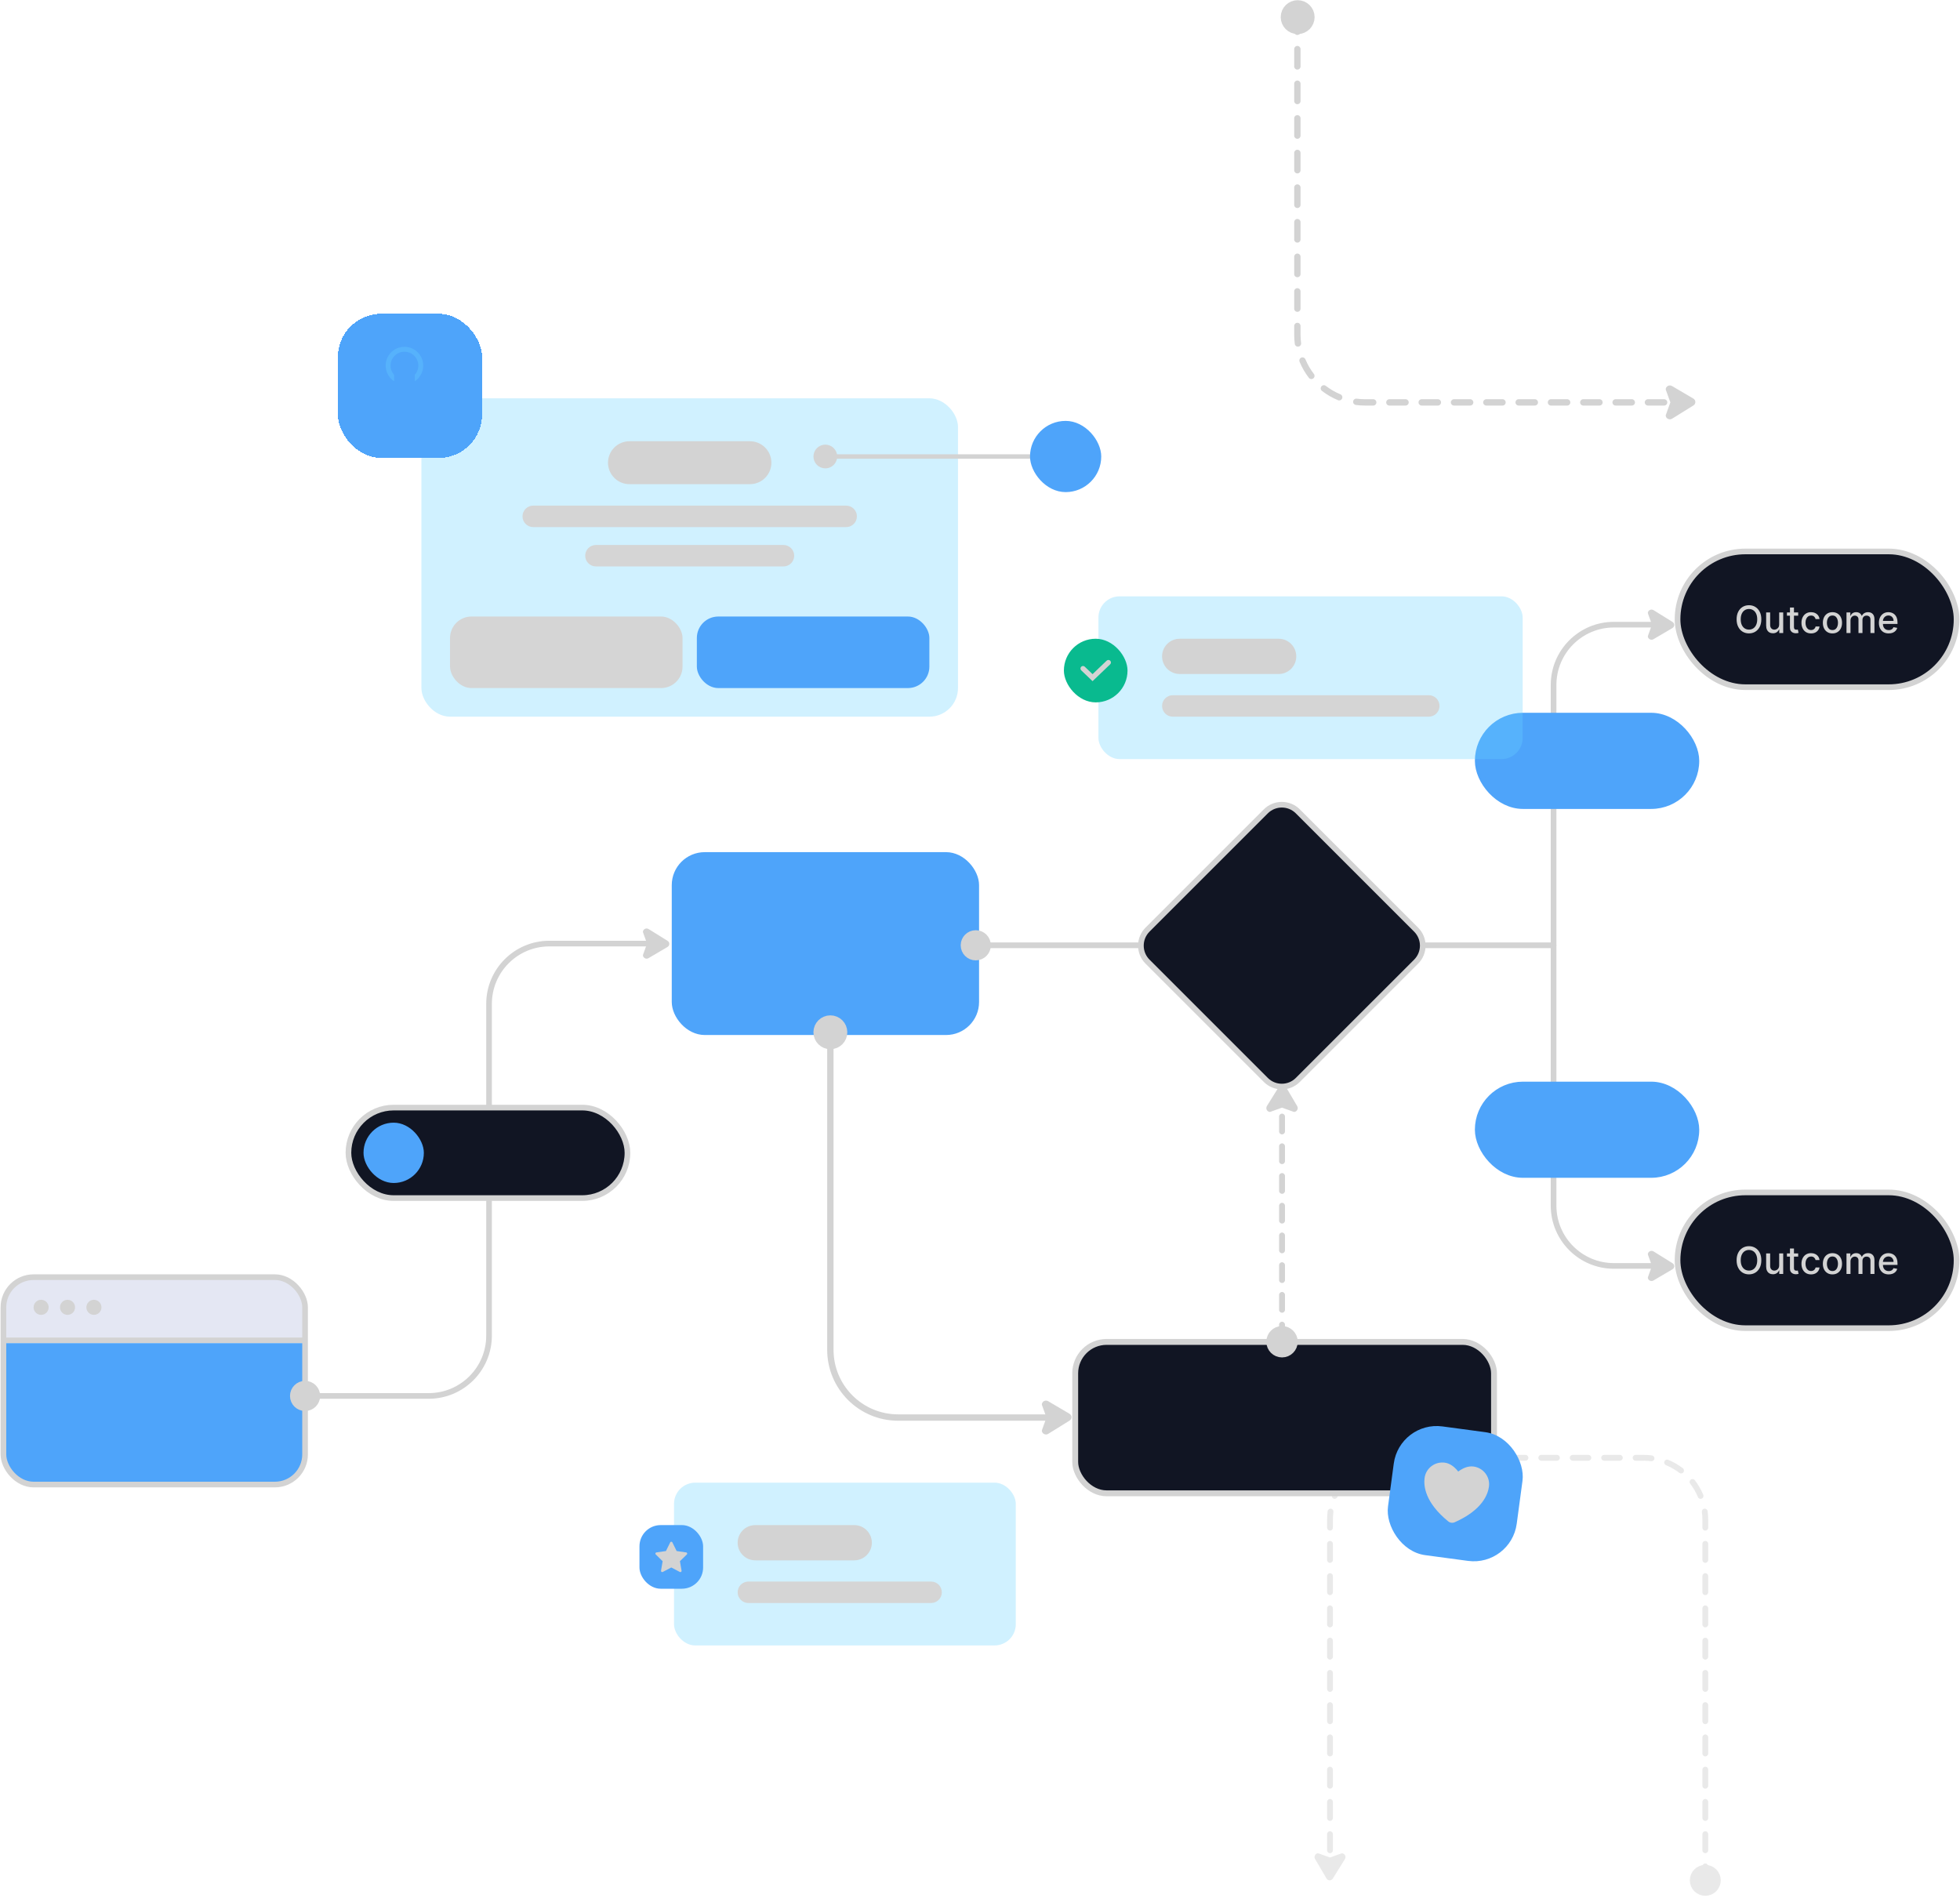 <svg width="572" height="554" viewBox="0 0 572 554" fill="none" xmlns="http://www.w3.org/2000/svg">
<g opacity="0.5">
<path fill-rule="evenodd" clip-rule="evenodd" d="M497.667 547.9C497.199 547.9 496.821 547.522 496.821 547.054L496.821 544.701C496.821 544.234 497.199 543.855 497.667 543.855C498.134 543.855 498.513 544.234 498.513 544.701L498.513 547.054C498.513 547.522 498.134 547.9 497.667 547.9ZM388.143 547.9C387.676 547.9 387.297 547.522 387.297 547.054L387.297 544.701C387.297 544.234 387.676 543.855 388.143 543.855C388.61 543.855 388.989 544.234 388.989 544.701L388.989 547.054C388.989 547.522 388.61 547.9 388.143 547.9ZM388.143 540.84C387.676 540.84 387.297 540.461 387.297 539.994L387.297 535.287C387.297 534.819 387.676 534.441 388.143 534.441C388.61 534.441 388.989 534.819 388.989 535.287L388.989 539.994C388.989 540.461 388.61 540.84 388.143 540.84ZM497.667 540.84C497.199 540.84 496.821 540.461 496.821 539.994L496.821 535.287C496.821 534.819 497.199 534.441 497.667 534.441C498.134 534.441 498.513 534.819 498.513 535.287L498.513 539.994C498.513 540.461 498.134 540.84 497.667 540.84ZM388.143 531.426C387.676 531.426 387.297 531.047 387.297 530.58L387.297 525.872C387.297 525.405 387.676 525.026 388.143 525.026C388.61 525.026 388.989 525.405 388.989 525.872L388.989 530.58C388.989 531.047 388.61 531.426 388.143 531.426ZM497.667 531.426C497.199 531.426 496.821 531.047 496.821 530.58L496.821 525.872C496.821 525.405 497.199 525.026 497.667 525.026C498.134 525.026 498.513 525.405 498.513 525.872L498.513 530.58C498.513 531.047 498.134 531.426 497.667 531.426ZM388.143 522.011C387.676 522.011 387.297 521.633 387.297 521.165L387.297 516.458C387.297 515.991 387.676 515.612 388.143 515.612C388.61 515.612 388.989 515.991 388.989 516.458L388.989 521.165C388.989 521.633 388.61 522.011 388.143 522.011ZM497.667 522.011C497.199 522.011 496.821 521.633 496.821 521.165L496.821 516.458C496.821 515.991 497.199 515.612 497.667 515.612C498.134 515.612 498.513 515.991 498.513 516.458L498.513 521.165C498.513 521.633 498.134 522.011 497.667 522.011ZM388.143 512.597C387.676 512.597 387.297 512.218 387.297 511.751L387.297 507.044C387.297 506.577 387.676 506.198 388.143 506.198C388.61 506.198 388.989 506.577 388.989 507.044L388.989 511.751C388.989 512.218 388.61 512.597 388.143 512.597ZM497.667 512.597C497.199 512.597 496.821 512.218 496.821 511.751L496.821 507.044C496.821 506.577 497.199 506.198 497.667 506.198C498.134 506.198 498.513 506.577 498.513 507.044L498.513 511.751C498.513 512.218 498.134 512.597 497.667 512.597ZM388.143 503.183C387.676 503.183 387.297 502.804 387.297 502.337L387.297 497.63C387.297 497.163 387.676 496.784 388.143 496.784C388.61 496.784 388.989 497.163 388.989 497.63L388.989 502.337C388.989 502.804 388.61 503.183 388.143 503.183ZM497.667 503.183C497.199 503.183 496.821 502.804 496.821 502.337L496.821 497.63C496.821 497.163 497.199 496.784 497.667 496.784C498.134 496.784 498.513 497.163 498.513 497.63L498.513 502.337C498.513 502.804 498.134 503.183 497.667 503.183ZM388.143 493.769C387.676 493.769 387.297 493.39 387.297 492.923L387.297 488.216C387.297 487.748 387.676 487.37 388.143 487.37C388.61 487.37 388.989 487.748 388.989 488.216L388.989 492.923C388.989 493.39 388.61 493.769 388.143 493.769ZM497.667 493.769C497.199 493.769 496.821 493.39 496.821 492.923L496.821 488.216C496.821 487.748 497.199 487.37 497.667 487.37C498.134 487.37 498.513 487.748 498.513 488.216L498.513 492.923C498.513 493.39 498.134 493.769 497.667 493.769ZM388.143 484.355C387.676 484.355 387.297 483.976 387.297 483.509L387.297 478.801C387.297 478.334 387.676 477.955 388.143 477.955C388.61 477.955 388.989 478.334 388.989 478.801L388.989 483.509C388.989 483.976 388.61 484.355 388.143 484.355ZM497.667 484.354C497.199 484.354 496.821 483.976 496.821 483.509L496.821 478.801C496.821 478.334 497.199 477.955 497.667 477.955C498.134 477.955 498.513 478.334 498.513 478.801L498.513 483.509C498.513 483.976 498.134 484.354 497.667 484.354ZM388.143 474.94C387.676 474.94 387.297 474.562 387.297 474.094L387.297 469.387C387.297 468.92 387.676 468.541 388.143 468.541C388.61 468.541 388.989 468.92 388.989 469.387L388.989 474.094C388.989 474.562 388.61 474.94 388.143 474.94ZM497.667 474.94C497.199 474.94 496.821 474.562 496.821 474.094L496.821 469.387C496.821 468.92 497.199 468.541 497.667 468.541C498.134 468.541 498.513 468.92 498.513 469.387L498.513 474.094C498.513 474.562 498.134 474.94 497.667 474.94ZM388.143 465.526C387.676 465.526 387.297 465.147 387.297 464.68L387.297 459.973C387.297 459.506 387.676 459.127 388.143 459.127C388.61 459.127 388.989 459.506 388.989 459.973L388.989 464.68C388.989 465.147 388.61 465.526 388.143 465.526ZM497.667 465.526C497.199 465.526 496.821 465.147 496.821 464.68L496.821 459.973C496.821 459.506 497.199 459.127 497.667 459.127C498.134 459.127 498.513 459.506 498.513 459.973L498.513 464.68C498.513 465.147 498.134 465.526 497.667 465.526ZM388.143 456.112C387.676 456.112 387.297 455.733 387.297 455.266L387.297 450.559C387.297 450.092 387.676 449.713 388.143 449.713C388.61 449.713 388.989 450.092 388.989 450.559L388.989 455.266C388.989 455.733 388.61 456.112 388.143 456.112ZM497.667 456.112C497.199 456.112 496.821 455.733 496.821 455.266L496.821 450.559C496.821 450.092 497.199 449.713 497.667 449.713C498.134 449.713 498.513 450.092 498.513 450.559L498.513 455.266C498.513 455.733 498.134 456.112 497.667 456.112ZM388.143 446.698C387.676 446.698 387.297 446.319 387.297 445.852L387.297 443.498C387.297 442.663 387.351 441.839 387.456 441.032C387.517 440.568 387.941 440.242 388.405 440.302C388.868 440.363 389.195 440.787 389.134 441.25C389.038 441.986 388.989 442.736 388.989 443.498L388.989 445.852C388.989 446.319 388.61 446.698 388.143 446.698ZM497.667 446.698C497.199 446.698 496.821 446.319 496.821 445.852L496.821 443.498C496.821 442.736 496.771 441.986 496.675 441.25C496.615 440.787 496.941 440.362 497.405 440.302C497.868 440.242 498.293 440.568 498.353 441.032C498.458 441.839 498.513 442.663 498.513 443.498L498.513 445.852C498.513 446.319 498.134 446.698 497.667 446.698ZM389.188 437.371C388.757 437.192 388.552 436.697 388.731 436.266C389.368 434.729 390.202 433.295 391.201 431.995C391.485 431.625 392.016 431.555 392.387 431.84C392.757 432.125 392.827 432.656 392.542 433.026C391.632 434.21 390.873 435.516 390.294 436.914C390.115 437.345 389.62 437.55 389.188 437.371ZM496.621 437.371C496.19 437.55 495.695 437.345 495.516 436.914C494.936 435.516 494.177 434.21 493.267 433.026C492.983 432.656 493.052 432.125 493.423 431.84C493.793 431.555 494.324 431.625 494.609 431.995C495.608 433.295 496.442 434.729 497.079 436.266C497.258 436.697 497.053 437.192 496.621 437.371ZM394.533 429.695C394.248 429.324 394.317 428.793 394.688 428.508C395.988 427.509 397.421 426.676 398.958 426.038C399.39 425.859 399.885 426.064 400.063 426.496C400.242 426.927 400.038 427.422 399.606 427.601C398.208 428.181 396.903 428.94 395.719 429.85C395.348 430.135 394.817 430.065 394.533 429.695ZM491.277 429.695C490.992 430.065 490.461 430.135 490.091 429.85C488.907 428.94 487.601 428.181 486.203 427.601C485.772 427.422 485.567 426.927 485.746 426.496C485.925 426.064 486.42 425.859 486.851 426.038C488.388 426.676 489.822 427.509 491.122 428.508C491.492 428.793 491.562 429.324 491.277 429.695ZM482.815 425.712C482.755 426.176 482.33 426.502 481.867 426.442C481.131 426.346 480.381 426.296 479.619 426.296L477.324 426.296C476.857 426.296 476.478 425.918 476.478 425.45C476.478 424.983 476.857 424.604 477.324 424.604L479.619 424.604C480.455 424.604 481.278 424.659 482.086 424.764C482.549 424.825 482.875 425.249 482.815 425.712ZM402.994 425.712C402.934 425.249 403.261 424.825 403.724 424.764C404.532 424.659 405.355 424.604 406.19 424.604L408.485 424.604C408.952 424.604 409.331 424.983 409.331 425.45C409.331 425.918 408.952 426.296 408.485 426.296L406.19 426.296C405.428 426.296 404.678 426.346 403.943 426.442C403.479 426.502 403.055 426.176 402.994 425.712ZM473.581 425.45C473.581 425.918 473.202 426.296 472.735 426.296L468.146 426.296C467.679 426.296 467.3 425.918 467.3 425.45C467.3 424.983 467.679 424.604 468.146 424.604L472.735 424.604C473.202 424.604 473.581 424.983 473.581 425.45ZM464.402 425.45C464.402 425.918 464.024 426.296 463.556 426.296L458.967 426.296C458.5 426.296 458.121 425.918 458.121 425.45C458.121 424.983 458.5 424.604 458.967 424.604L463.556 424.604C464.024 424.604 464.402 424.983 464.402 425.45ZM455.224 425.45C455.224 425.918 454.845 426.296 454.378 426.296L449.789 426.296C449.321 426.296 448.943 425.918 448.943 425.45C448.943 424.983 449.321 424.604 449.789 424.604L454.378 424.604C454.845 424.604 455.224 424.983 455.224 425.45ZM446.045 425.45C446.045 425.918 445.667 426.296 445.199 426.296L440.61 426.296C440.143 426.296 439.764 425.918 439.764 425.45C439.764 424.983 440.143 424.604 440.61 424.604L445.199 424.604C445.667 424.604 446.045 424.983 446.045 425.45ZM436.867 425.45C436.867 425.918 436.488 426.296 436.021 426.296L431.432 426.296C430.964 426.296 430.586 425.918 430.586 425.45C430.586 424.983 430.964 424.604 431.432 424.604L436.021 424.604C436.488 424.604 436.867 424.983 436.867 425.45ZM427.688 425.45C427.688 425.918 427.309 426.296 426.842 426.296L422.253 426.296C421.786 426.296 421.407 425.918 421.407 425.45C421.407 424.983 421.786 424.604 422.253 424.604L426.842 424.604C427.309 424.604 427.688 424.983 427.688 425.45ZM418.51 425.45C418.51 425.918 418.131 426.296 417.664 426.296L413.074 426.296C412.607 426.296 412.228 425.918 412.228 425.45C412.228 424.983 412.607 424.604 413.074 424.604L417.664 424.604C418.131 424.604 418.51 424.983 418.51 425.45Z" fill="#D3D3D3"/>
<path d="M388.956 548.257L392.484 542.581C392.906 541.901 392.505 541.024 391.775 540.889C391.647 540.865 391.516 540.894 391.394 540.938L388.144 542.11L384.894 540.938C384.771 540.894 384.641 540.865 384.512 540.889C383.793 541.023 383.39 541.878 383.79 542.558L387.132 548.234C387.545 548.935 388.526 548.947 388.956 548.257Z" fill="#D3D3D3"/>
<path d="M497.667 551.587C496.109 551.587 494.847 550.324 494.847 548.767C494.847 547.209 496.109 545.947 497.667 545.947C499.224 545.947 500.487 547.209 500.487 548.767C500.487 550.324 499.224 551.587 497.667 551.587Z" fill="#D3D3D3" stroke="#D3D3D3" stroke-width="3.384"/>
</g>
<g opacity="0.5">
<path fill-rule="evenodd" clip-rule="evenodd" d="M61.348 36.694C61.815 36.694 62.194 37.073 62.194 37.54V39.894C62.194 40.361 61.815 40.74 61.348 40.74C60.88 40.74 60.502 40.361 60.502 39.894V37.54C60.502 37.073 60.88 36.694 61.348 36.694ZM248.488 36.694C248.955 36.694 249.334 37.073 249.334 37.54V39.894C249.334 40.361 248.955 40.74 248.488 40.74C248.021 40.74 247.642 40.361 247.642 39.894V37.54C247.642 37.073 248.021 36.694 248.488 36.694ZM248.488 43.755C248.955 43.755 249.334 44.134 249.334 44.601V49.308C249.334 49.775 248.955 50.154 248.488 50.154C248.021 50.154 247.642 49.775 247.642 49.308V44.601C247.642 44.134 248.021 43.755 248.488 43.755ZM61.348 43.755C61.815 43.755 62.194 44.134 62.194 44.601V49.308C62.194 49.775 61.815 50.154 61.348 50.154C60.88 50.154 60.502 49.775 60.502 49.308V44.601C60.502 44.134 60.88 43.755 61.348 43.755ZM248.488 53.169C248.955 53.169 249.334 53.548 249.334 54.015V58.722C249.334 59.19 248.955 59.568 248.488 59.568C248.021 59.568 247.642 59.19 247.642 58.722V54.015C247.642 53.548 248.021 53.169 248.488 53.169ZM61.348 53.169C61.815 53.169 62.194 53.548 62.194 54.015V58.722C62.194 59.19 61.815 59.568 61.348 59.568C60.88 59.568 60.502 59.19 60.502 58.722V54.015C60.502 53.548 60.88 53.169 61.348 53.169ZM248.488 62.583C248.955 62.583 249.334 62.962 249.334 63.429V68.136C249.334 68.604 248.955 68.983 248.488 68.983C248.021 68.983 247.642 68.604 247.642 68.136V63.429C247.642 62.962 248.021 62.583 248.488 62.583ZM61.348 62.583C61.815 62.583 62.194 62.962 62.194 63.429V68.136C62.194 68.604 61.815 68.983 61.348 68.983C60.88 68.983 60.502 68.604 60.502 68.136V63.429C60.502 62.962 60.88 62.583 61.348 62.583ZM248.488 71.998C248.955 71.998 249.334 72.376 249.334 72.844V77.551C249.334 78.018 248.955 78.397 248.488 78.397C248.021 78.397 247.642 78.018 247.642 77.551V72.844C247.642 72.376 248.021 71.998 248.488 71.998ZM61.348 71.998C61.815 71.998 62.194 72.376 62.194 72.844V77.551C62.194 78.018 61.815 78.397 61.348 78.397C60.88 78.397 60.502 78.018 60.502 77.551V72.844C60.502 72.376 60.88 71.998 61.348 71.998ZM248.488 81.412C248.955 81.412 249.334 81.791 249.334 82.258V86.965C249.334 87.432 248.955 87.811 248.488 87.811C248.021 87.811 247.642 87.432 247.642 86.965V82.258C247.642 81.791 248.021 81.412 248.488 81.412ZM61.348 81.412C61.815 81.412 62.194 81.791 62.194 82.258V86.965C62.194 87.432 61.815 87.811 61.348 87.811C60.88 87.811 60.502 87.432 60.502 86.965V82.258C60.502 81.791 60.88 81.412 61.348 81.412ZM248.488 90.826C248.955 90.826 249.334 91.205 249.334 91.672V96.379C249.334 96.846 248.955 97.225 248.488 97.225C248.021 97.225 247.642 96.846 247.642 96.379V91.672C247.642 91.205 248.021 90.826 248.488 90.826ZM61.348 90.826C61.815 90.826 62.194 91.205 62.194 91.672V96.379C62.194 96.846 61.815 97.225 61.348 97.225C60.88 97.225 60.502 96.846 60.502 96.379V91.672C60.502 91.205 60.88 90.826 61.348 90.826ZM248.488 100.24C248.955 100.24 249.334 100.619 249.334 101.086V105.793C249.334 106.261 248.955 106.639 248.488 106.639C248.021 106.639 247.642 106.261 247.642 105.793V101.086C247.642 100.619 248.021 100.24 248.488 100.24ZM61.348 100.24C61.815 100.24 62.194 100.619 62.194 101.086V105.793C62.194 106.261 61.815 106.639 61.348 106.639C60.88 106.639 60.502 106.261 60.502 105.793V101.086C60.502 100.619 60.88 100.24 61.348 100.24ZM248.488 109.654C248.955 109.654 249.334 110.033 249.334 110.5V115.208C249.334 115.675 248.955 116.053 248.488 116.053C248.021 116.053 247.642 115.675 247.642 115.208V110.5C247.642 110.033 248.021 109.654 248.488 109.654ZM61.348 109.654C61.815 109.654 62.194 110.033 62.194 110.5V115.208C62.194 115.675 61.815 116.054 61.348 116.054C60.88 116.054 60.502 115.675 60.502 115.208V110.5C60.502 110.033 60.88 109.654 61.348 109.654ZM248.488 119.069C248.955 119.069 249.334 119.447 249.334 119.915V124.622C249.334 125.089 248.955 125.468 248.488 125.468C248.021 125.468 247.642 125.089 247.642 124.622V119.915C247.642 119.447 248.021 119.069 248.488 119.069ZM61.348 119.069C61.815 119.069 62.194 119.447 62.194 119.915V124.622C62.194 125.089 61.815 125.468 61.348 125.468C60.88 125.468 60.502 125.089 60.502 124.622V119.915C60.502 119.447 60.88 119.069 61.348 119.069ZM248.488 128.483C248.955 128.483 249.334 128.862 249.334 129.329V134.036C249.334 134.503 248.955 134.882 248.488 134.882C248.021 134.882 247.642 134.503 247.642 134.036V129.329C247.642 128.862 248.021 128.483 248.488 128.483ZM61.348 128.483C61.815 128.483 62.194 128.862 62.194 129.329V134.036C62.194 134.503 61.815 134.882 61.348 134.882C60.88 134.882 60.502 134.503 60.502 134.036V129.329C60.502 128.862 60.88 128.483 61.348 128.483ZM248.488 137.897C248.955 137.897 249.334 138.276 249.334 138.743V141.097C249.334 141.932 249.28 142.756 249.174 143.563C249.114 144.026 248.689 144.353 248.226 144.293C247.763 144.232 247.436 143.808 247.497 143.344C247.593 142.609 247.642 141.859 247.642 141.097V138.743C247.642 138.276 248.021 137.897 248.488 137.897ZM61.348 137.897C61.815 137.897 62.194 138.276 62.194 138.743V141.097C62.194 141.859 62.243 142.609 62.339 143.344C62.4 143.808 62.073 144.232 61.61 144.293C61.146 144.353 60.722 144.027 60.661 143.563C60.556 142.756 60.502 141.932 60.502 141.097V138.743C60.502 138.276 60.88 137.897 61.348 137.897ZM247.443 147.224C247.874 147.403 248.079 147.897 247.9 148.329C247.263 149.866 246.429 151.299 245.43 152.599C245.146 152.97 244.614 153.039 244.244 152.755C243.874 152.47 243.804 151.939 244.089 151.568C244.998 150.384 245.757 149.079 246.337 147.681C246.516 147.249 247.011 147.045 247.443 147.224ZM62.393 147.224C62.825 147.045 63.32 147.249 63.499 147.681C64.078 149.079 64.837 150.384 65.747 151.568C66.032 151.939 65.962 152.47 65.592 152.755C65.221 153.039 64.69 152.97 64.406 152.599C63.407 151.299 62.573 149.866 61.936 148.329C61.757 147.898 61.962 147.403 62.393 147.224ZM242.098 154.9C242.383 155.271 242.314 155.802 241.943 156.086C240.643 157.085 239.209 157.919 237.673 158.556C237.241 158.735 236.746 158.53 236.567 158.099C236.388 157.667 236.593 157.172 237.025 156.993C238.423 156.414 239.728 155.655 240.912 154.745C241.283 154.46 241.814 154.53 242.098 154.9ZM67.737 154.9C68.022 154.53 68.553 154.46 68.924 154.745C70.108 155.655 71.413 156.414 72.811 156.993C73.243 157.172 73.447 157.667 73.269 158.099C73.09 158.531 72.594 158.735 72.163 158.556C70.626 157.919 69.193 157.085 67.893 156.086C67.522 155.802 67.453 155.271 67.737 154.9ZM76.199 158.882C76.26 158.419 76.684 158.092 77.148 158.153C77.883 158.249 78.633 158.298 79.395 158.298H81.617C82.084 158.298 82.463 158.677 82.463 159.144C82.463 159.612 82.084 159.99 81.617 159.99H79.395C78.56 159.99 77.737 159.936 76.929 159.831C76.466 159.77 76.139 159.346 76.199 158.882ZM233.636 158.882C233.697 159.346 233.37 159.77 232.907 159.831C232.099 159.936 231.276 159.99 230.44 159.99H228.219C227.752 159.99 227.373 159.612 227.373 159.144C227.373 158.677 227.752 158.298 228.219 158.298H230.44C231.203 158.298 231.953 158.249 232.688 158.153C233.151 158.092 233.576 158.419 233.636 158.882ZM85.213 159.144C85.213 158.677 85.592 158.298 86.059 158.298H90.502C90.969 158.298 91.348 158.677 91.348 159.144C91.348 159.612 90.969 159.99 90.502 159.99H86.059C85.592 159.99 85.213 159.612 85.213 159.144ZM94.098 159.144C94.098 158.677 94.477 158.298 94.944 158.298H99.387C99.854 158.298 100.233 158.677 100.233 159.144C100.233 159.612 99.854 159.99 99.387 159.99H94.944C94.477 159.99 94.098 159.612 94.098 159.144ZM102.983 159.144C102.983 158.677 103.362 158.298 103.829 158.298H108.272C108.739 158.298 109.118 158.677 109.118 159.144C109.118 159.612 108.739 159.99 108.272 159.99H103.829C103.362 159.99 102.983 159.612 102.983 159.144ZM111.868 159.144C111.868 158.677 112.247 158.298 112.714 158.298H117.157C117.624 158.298 118.003 158.677 118.003 159.144C118.003 159.612 117.624 159.99 117.157 159.99H112.714C112.247 159.99 111.868 159.612 111.868 159.144ZM120.753 159.144C120.753 158.677 121.132 158.298 121.599 158.298H126.042C126.509 158.298 126.888 158.677 126.888 159.144C126.888 159.612 126.509 159.99 126.042 159.99H121.599C121.132 159.99 120.753 159.612 120.753 159.144ZM129.638 159.144C129.638 158.677 130.017 158.298 130.484 158.298H134.927C135.394 158.298 135.773 158.677 135.773 159.144C135.773 159.612 135.394 159.99 134.927 159.99H130.484C130.017 159.99 129.638 159.612 129.638 159.144ZM138.523 159.144C138.523 158.677 138.902 158.298 139.369 158.298H143.812C144.279 158.298 144.658 158.677 144.658 159.144C144.658 159.612 144.279 159.99 143.812 159.99H139.369C138.902 159.99 138.523 159.612 138.523 159.144ZM147.408 159.144C147.408 158.677 147.787 158.298 148.254 158.298H152.697C153.164 158.298 153.543 158.677 153.543 159.144C153.543 159.612 153.164 159.99 152.697 159.99H148.254C147.787 159.99 147.408 159.612 147.408 159.144ZM156.293 159.144C156.293 158.677 156.672 158.298 157.139 158.298H161.582C162.049 158.298 162.428 158.677 162.428 159.144C162.428 159.612 162.049 159.99 161.582 159.99H157.139C156.672 159.99 156.293 159.612 156.293 159.144ZM165.178 159.144C165.178 158.677 165.557 158.298 166.024 158.298H170.467C170.934 158.298 171.313 158.677 171.313 159.144C171.313 159.612 170.934 159.99 170.467 159.99H166.024C165.557 159.99 165.178 159.612 165.178 159.144ZM174.063 159.144C174.063 158.677 174.442 158.298 174.909 158.298H179.352C179.819 158.298 180.198 158.677 180.198 159.144C180.198 159.612 179.819 159.99 179.352 159.99H174.909C174.442 159.99 174.063 159.612 174.063 159.144ZM182.948 159.144C182.948 158.677 183.327 158.298 183.794 158.298H188.237C188.704 158.298 189.083 158.677 189.083 159.144C189.083 159.612 188.704 159.99 188.237 159.99H183.794C183.327 159.99 182.948 159.612 182.948 159.144ZM191.833 159.144C191.833 158.677 192.212 158.298 192.679 158.298H197.122C197.589 158.298 197.968 158.677 197.968 159.144C197.968 159.612 197.589 159.99 197.122 159.99H192.679C192.212 159.99 191.833 159.612 191.833 159.144ZM200.718 159.144C200.718 158.677 201.097 158.298 201.564 158.298H206.007C206.474 158.298 206.853 158.677 206.853 159.144C206.853 159.612 206.474 159.99 206.007 159.99H201.564C201.097 159.99 200.718 159.612 200.718 159.144ZM209.603 159.144C209.603 158.677 209.982 158.298 210.449 158.298H214.892C215.359 158.298 215.738 158.677 215.738 159.144C215.738 159.612 215.359 159.99 214.892 159.99H210.449C209.982 159.99 209.603 159.612 209.603 159.144ZM218.488 159.144C218.488 158.677 218.867 158.298 219.334 158.298H223.777C224.244 158.298 224.623 158.677 224.623 159.144C224.623 159.612 224.244 159.99 223.777 159.99H219.334C218.867 159.99 218.488 159.612 218.488 159.144Z" fill="white"/>
<path d="M247.675 36.338L244.147 42.014C243.724 42.694 244.126 43.571 244.855 43.706C244.984 43.73 245.114 43.701 245.237 43.657L248.487 42.485L251.737 43.657C251.859 43.701 251.99 43.73 252.118 43.706C252.837 43.572 253.241 42.717 252.841 42.037L249.498 36.361C249.085 35.66 248.104 35.648 247.675 36.338Z" fill="white"/>
<path d="M61.347 33.008C62.905 33.008 64.167 34.27 64.167 35.828C64.167 37.385 62.905 38.648 61.347 38.648C59.79 38.648 58.527 37.385 58.527 35.828C58.527 34.27 59.79 33.008 61.347 33.008Z" fill="white" stroke="white" stroke-width="3.384"/>
</g>
<g clip-path="url(#clip0_48_317)">
<g filter="url(#filter0_b_48_317)">
<rect width="88.031" height="17.606" transform="translate(1 372.737)" fill="#97A4D2" fill-opacity="0.26"/>
<path d="M14.204 381.541C14.204 382.756 13.219 383.741 12.004 383.741C10.788 383.741 9.803 382.756 9.803 381.541C9.803 380.325 10.788 379.34 12.004 379.34C13.219 379.34 14.204 380.325 14.204 381.541Z" fill="#D3D3D3"/>
<path d="M21.907 381.541C21.907 382.756 20.922 383.741 19.706 383.741C18.491 383.741 17.506 382.756 17.506 381.541C17.506 380.325 18.491 379.34 19.706 379.34C20.922 379.34 21.907 380.325 21.907 381.541Z" fill="#D3D3D3"/>
<path d="M29.61 381.541C29.61 382.756 28.625 383.741 27.409 383.741C26.194 383.741 25.209 382.756 25.209 381.541C25.209 380.325 26.194 379.34 27.409 379.34C28.625 379.34 29.61 380.325 29.61 381.541Z" fill="#D3D3D3"/>
</g>
<path fill-rule="evenodd" clip-rule="evenodd" d="M1 391.169C1 390.713 1.363 390.344 1.81 390.344H88.221C88.668 390.344 89.031 390.713 89.031 391.169C89.031 391.625 88.668 391.994 88.221 391.994H1.81C1.363 391.994 1 391.625 1 391.169Z" fill="#D3D3D3"/>
<rect width="88.031" height="42.368" transform="translate(1 391.994)" fill="#4EA4FA"/>
</g>
<rect x="1" y="372.737" width="88.031" height="60.521" rx="8.803" stroke="#D3D3D3" stroke-width="1.651"/>
<path fill-rule="evenodd" clip-rule="evenodd" d="M160.326 276.204C151.058 276.204 143.545 283.717 143.545 292.985V389.793C143.545 399.973 135.293 408.225 125.114 408.225H91.198C90.742 408.225 90.372 407.855 90.372 407.4C90.372 406.944 90.742 406.574 91.198 406.574H125.114C134.382 406.574 141.895 399.061 141.895 389.793V292.985C141.895 282.806 150.147 274.554 160.326 274.554H194.243C194.698 274.554 195.068 274.923 195.068 275.379C195.068 275.835 194.698 276.204 194.243 276.204H160.326Z" fill="#D3D3D3"/>
<path d="M194.829 274.586L189.292 271.144C188.629 270.732 187.774 271.124 187.642 271.836C187.619 271.961 187.647 272.088 187.69 272.208L188.833 275.378L187.69 278.548C187.647 278.668 187.619 278.796 187.642 278.921C187.772 279.622 188.607 280.016 189.27 279.625L194.807 276.365C195.491 275.962 195.503 275.005 194.829 274.586Z" fill="#D3D3D3"/>
<path d="M86.281 407.398C86.281 405.879 87.512 404.647 89.032 404.647C90.551 404.647 91.782 405.879 91.782 407.398C91.782 408.918 90.551 410.149 89.032 410.149C87.512 410.149 86.281 408.918 86.281 407.398Z" fill="#D3D3D3" stroke="#D3D3D3" stroke-width="3.301"/>
<g filter="url(#filter1_b_48_317)">
<rect x="489.571" y="160.938" width="81.429" height="39.614" rx="19.807" fill="#111523"/>
<path d="M514.017 180.74C514.017 181.594 513.86 182.329 513.548 182.944C513.235 183.556 512.807 184.027 512.262 184.358C511.72 184.686 511.104 184.851 510.414 184.851C509.721 184.851 509.102 184.686 508.558 184.358C508.016 184.027 507.589 183.555 507.276 182.94C506.963 182.325 506.807 181.592 506.807 180.74C506.807 179.885 506.963 179.152 507.276 178.54C507.589 177.925 508.016 177.453 508.558 177.125C509.102 176.794 509.721 176.629 510.414 176.629C511.104 176.629 511.72 176.794 512.262 177.125C512.807 177.453 513.235 177.925 513.548 178.54C513.86 179.152 514.017 179.885 514.017 180.74ZM512.821 180.74C512.821 180.088 512.715 179.54 512.504 179.095C512.296 178.647 512.009 178.308 511.645 178.079C511.283 177.847 510.872 177.731 510.414 177.731C509.953 177.731 509.541 177.847 509.179 178.079C508.817 178.308 508.53 178.647 508.319 179.095C508.111 179.54 508.007 180.088 508.007 180.74C508.007 181.391 508.111 181.941 508.319 182.389C508.53 182.834 508.817 183.173 509.179 183.405C509.541 183.634 509.953 183.749 510.414 183.749C510.872 183.749 511.283 183.634 511.645 183.405C512.009 183.173 512.296 182.834 512.504 182.389C512.715 181.941 512.821 181.391 512.821 180.74Z" fill="#D3D3D3"/>
<path d="M519.23 182.252V178.739H520.403V184.741H519.254V183.702H519.191C519.053 184.022 518.832 184.289 518.527 184.503C518.225 184.714 517.848 184.819 517.398 184.819C517.012 184.819 516.671 184.735 516.374 184.565C516.08 184.393 515.848 184.139 515.678 183.803C515.512 183.467 515.428 183.052 515.428 182.557V178.739H516.597V182.416C516.597 182.825 516.71 183.151 516.937 183.393C517.163 183.635 517.458 183.756 517.82 183.756C518.039 183.756 518.256 183.702 518.472 183.592C518.691 183.483 518.872 183.317 519.016 183.096C519.161 182.875 519.233 182.593 519.23 182.252Z" fill="#D3D3D3"/>
<path d="M524.774 178.739V179.677H521.496V178.739H524.774ZM522.375 177.301H523.543V182.979C523.543 183.205 523.577 183.376 523.645 183.491C523.713 183.603 523.8 183.68 523.907 183.721C524.016 183.76 524.135 183.78 524.262 183.78C524.356 183.78 524.438 183.773 524.509 183.76C524.579 183.747 524.634 183.737 524.673 183.729L524.884 184.694C524.816 184.72 524.72 184.746 524.595 184.772C524.47 184.801 524.313 184.817 524.126 184.819C523.818 184.824 523.532 184.77 523.266 184.655C523 184.541 522.785 184.363 522.621 184.124C522.457 183.884 522.375 183.583 522.375 183.221V177.301Z" fill="#D3D3D3"/>
<path d="M528.531 184.862C527.95 184.862 527.449 184.731 527.03 184.468C526.613 184.202 526.293 183.836 526.069 183.37C525.845 182.903 525.733 182.369 525.733 181.767C525.733 181.158 525.847 180.62 526.077 180.154C526.306 179.685 526.629 179.319 527.046 179.056C527.462 178.792 527.954 178.661 528.519 178.661C528.975 178.661 529.381 178.746 529.738 178.915C530.095 179.082 530.383 179.316 530.602 179.618C530.823 179.92 530.955 180.273 530.996 180.677H529.859C529.797 180.396 529.653 180.154 529.429 179.95C529.208 179.747 528.911 179.646 528.538 179.646C528.213 179.646 527.927 179.732 527.683 179.903C527.44 180.073 527.251 180.315 527.116 180.63C526.981 180.943 526.913 181.313 526.913 181.74C526.913 182.178 526.979 182.555 527.112 182.873C527.245 183.191 527.433 183.437 527.675 183.612C527.92 183.786 528.208 183.874 528.538 183.874C528.76 183.874 528.96 183.833 529.14 183.752C529.323 183.669 529.475 183.551 529.597 183.397C529.722 183.243 529.81 183.058 529.859 182.842H530.996C530.955 183.23 530.828 183.577 530.617 183.881C530.406 184.186 530.124 184.426 529.769 184.6C529.418 184.775 529.005 184.862 528.531 184.862Z" fill="#D3D3D3"/>
<path d="M534.774 184.862C534.211 184.862 533.72 184.733 533.301 184.475C532.881 184.218 532.556 183.857 532.324 183.393C532.092 182.929 531.976 182.387 531.976 181.767C531.976 181.145 532.092 180.6 532.324 180.134C532.556 179.668 532.881 179.306 533.301 179.048C533.72 178.79 534.211 178.661 534.774 178.661C535.337 178.661 535.828 178.79 536.247 179.048C536.667 179.306 536.992 179.668 537.224 180.134C537.456 180.6 537.572 181.145 537.572 181.767C537.572 182.387 537.456 182.929 537.224 183.393C536.992 183.857 536.667 184.218 536.247 184.475C535.828 184.733 535.337 184.862 534.774 184.862ZM534.778 183.881C535.143 183.881 535.445 183.785 535.684 183.592C535.924 183.4 536.101 183.143 536.216 182.822C536.333 182.502 536.392 182.149 536.392 181.764C536.392 181.381 536.333 181.029 536.216 180.708C536.101 180.385 535.924 180.126 535.684 179.931C535.445 179.735 535.143 179.638 534.778 179.638C534.411 179.638 534.106 179.735 533.863 179.931C533.624 180.126 533.445 180.385 533.328 180.708C533.214 181.029 533.156 181.381 533.156 181.764C533.156 182.149 533.214 182.502 533.328 182.822C533.445 183.143 533.624 183.4 533.863 183.592C534.106 183.785 534.411 183.881 534.778 183.881Z" fill="#D3D3D3"/>
<path d="M538.876 184.741V178.739H539.997V179.716H540.072C540.197 179.385 540.401 179.127 540.685 178.942C540.969 178.755 541.309 178.661 541.705 178.661C542.106 178.661 542.442 178.755 542.713 178.942C542.987 179.13 543.189 179.388 543.319 179.716H543.381C543.525 179.396 543.753 179.14 544.065 178.95C544.378 178.757 544.75 178.661 545.183 178.661C545.727 178.661 546.172 178.832 546.515 179.173C546.862 179.514 547.035 180.029 547.035 180.716V184.741H545.867V180.826C545.867 180.419 545.756 180.125 545.535 179.943C545.313 179.76 545.049 179.669 544.741 179.669C544.361 179.669 544.065 179.786 543.854 180.021C543.643 180.253 543.538 180.551 543.538 180.916V184.741H542.373V180.751C542.373 180.426 542.272 180.164 542.069 179.966C541.865 179.768 541.601 179.669 541.275 179.669C541.054 179.669 540.849 179.728 540.662 179.845C540.477 179.96 540.327 180.12 540.212 180.326C540.1 180.531 540.044 180.77 540.044 181.041V184.741H538.876Z" fill="#D3D3D3"/>
<path d="M551.188 184.862C550.597 184.862 550.087 184.736 549.66 184.483C549.235 184.228 548.907 183.87 548.675 183.409C548.446 182.945 548.331 182.402 548.331 181.779C548.331 181.164 548.446 180.622 548.675 180.154C548.907 179.685 549.23 179.319 549.644 179.056C550.061 178.792 550.548 178.661 551.106 178.661C551.445 178.661 551.773 178.717 552.091 178.829C552.408 178.941 552.694 179.117 552.946 179.356C553.199 179.596 553.398 179.907 553.544 180.29C553.69 180.671 553.763 181.133 553.763 181.678V182.092H548.992V181.216H552.618C552.618 180.909 552.556 180.637 552.431 180.4C552.306 180.16 552.13 179.971 551.903 179.833C551.679 179.695 551.416 179.626 551.114 179.626C550.785 179.626 550.499 179.707 550.254 179.868C550.012 180.027 549.824 180.236 549.691 180.494C549.561 180.749 549.496 181.026 549.496 181.326V182.01C549.496 182.411 549.566 182.752 549.707 183.033C549.85 183.315 550.05 183.53 550.305 183.678C550.56 183.824 550.858 183.897 551.2 183.897C551.421 183.897 551.623 183.866 551.805 183.803C551.988 183.738 552.145 183.642 552.278 183.514C552.411 183.386 552.513 183.229 552.583 183.041L553.689 183.241C553.6 183.566 553.441 183.851 553.212 184.096C552.985 184.339 552.7 184.528 552.356 184.663C552.015 184.796 551.626 184.862 551.188 184.862Z" fill="#D3D3D3"/>
<rect x="489.571" y="160.938" width="81.429" height="39.614" rx="19.807" stroke="#D3D3D3" stroke-width="1.651" stroke-linecap="round" stroke-linejoin="round"/>
</g>
<g filter="url(#filter2_b_48_317)">
<rect x="489.571" y="348.004" width="81.429" height="39.614" rx="19.807" fill="#111523"/>
<path d="M514.017 367.805C514.017 368.66 513.86 369.394 513.548 370.009C513.235 370.621 512.807 371.093 512.262 371.424C511.72 371.752 511.104 371.916 510.414 371.916C509.721 371.916 509.102 371.752 508.558 371.424C508.016 371.093 507.589 370.62 507.276 370.005C506.963 369.39 506.807 368.657 506.807 367.805C506.807 366.951 506.963 366.217 507.276 365.605C507.589 364.99 508.016 364.519 508.558 364.191C509.102 363.86 509.721 363.694 510.414 363.694C511.104 363.694 511.72 363.86 512.262 364.191C512.807 364.519 513.235 364.99 513.548 365.605C513.86 366.217 514.017 366.951 514.017 367.805ZM512.821 367.805C512.821 367.154 512.715 366.606 512.504 366.16C512.296 365.712 512.009 365.373 511.645 365.144C511.283 364.912 510.872 364.796 510.414 364.796C509.953 364.796 509.541 364.912 509.179 365.144C508.817 365.373 508.53 365.712 508.319 366.16C508.111 366.606 508.007 367.154 508.007 367.805C508.007 368.456 508.111 369.006 508.319 369.454C508.53 369.9 508.817 370.238 509.179 370.47C509.541 370.699 509.953 370.814 510.414 370.814C510.872 370.814 511.283 370.699 511.645 370.47C512.009 370.238 512.296 369.9 512.504 369.454C512.715 369.006 512.821 368.456 512.821 367.805Z" fill="#D3D3D3"/>
<path d="M519.23 369.317V365.804H520.403V371.807H519.254V370.767H519.191C519.053 371.088 518.832 371.355 518.527 371.568C518.225 371.779 517.848 371.885 517.398 371.885C517.012 371.885 516.671 371.8 516.374 371.631C516.08 371.459 515.848 371.205 515.678 370.869C515.512 370.533 515.428 370.117 515.428 369.622V365.804H516.597V369.482C516.597 369.891 516.71 370.216 516.937 370.458C517.163 370.701 517.458 370.822 517.82 370.822C518.039 370.822 518.256 370.767 518.472 370.658C518.691 370.548 518.872 370.383 519.016 370.161C519.161 369.94 519.233 369.659 519.23 369.317Z" fill="#D3D3D3"/>
<path d="M524.774 365.804V366.742H521.496V365.804H524.774ZM522.375 364.366H523.543V370.044C523.543 370.271 523.577 370.441 523.645 370.556C523.713 370.668 523.8 370.745 523.907 370.787C524.016 370.826 524.135 370.845 524.262 370.845C524.356 370.845 524.438 370.839 524.509 370.826C524.579 370.813 524.634 370.802 524.673 370.794L524.884 371.76C524.816 371.786 524.72 371.812 524.595 371.838C524.47 371.866 524.313 371.882 524.126 371.885C523.818 371.89 523.532 371.835 523.266 371.721C523 371.606 522.785 371.429 522.621 371.189C522.457 370.949 522.375 370.649 522.375 370.286V364.366Z" fill="#D3D3D3"/>
<path d="M528.531 371.928C527.95 371.928 527.449 371.796 527.03 371.533C526.613 371.267 526.293 370.901 526.069 370.435C525.845 369.969 525.733 369.435 525.733 368.833C525.733 368.223 525.847 367.685 526.077 367.219C526.306 366.75 526.629 366.384 527.046 366.121C527.462 365.858 527.954 365.726 528.519 365.726C528.975 365.726 529.381 365.811 529.738 365.98C530.095 366.147 530.383 366.381 530.602 366.684C530.823 366.986 530.955 367.339 530.996 367.743H529.859C529.797 367.461 529.653 367.219 529.429 367.016C529.208 366.813 528.911 366.711 528.538 366.711C528.213 366.711 527.927 366.797 527.683 366.969C527.44 367.138 527.251 367.381 527.116 367.696C526.981 368.008 526.913 368.378 526.913 368.806C526.913 369.243 526.979 369.621 527.112 369.939C527.245 370.257 527.433 370.503 527.675 370.677C527.92 370.852 528.208 370.939 528.538 370.939C528.76 370.939 528.96 370.899 529.14 370.818C529.323 370.735 529.475 370.616 529.597 370.462C529.722 370.309 529.81 370.124 529.859 369.907H530.996C530.955 370.296 530.828 370.642 530.617 370.947C530.406 371.252 530.124 371.491 529.769 371.666C529.418 371.84 529.005 371.928 528.531 371.928Z" fill="#D3D3D3"/>
<path d="M534.774 371.928C534.211 371.928 533.72 371.799 533.301 371.541C532.881 371.283 532.556 370.922 532.324 370.458C532.092 369.995 531.976 369.453 531.976 368.833C531.976 368.21 532.092 367.666 532.324 367.199C532.556 366.733 532.881 366.371 533.301 366.113C533.72 365.855 534.211 365.726 534.774 365.726C535.337 365.726 535.828 365.855 536.247 366.113C536.667 366.371 536.992 366.733 537.224 367.199C537.456 367.666 537.572 368.21 537.572 368.833C537.572 369.453 537.456 369.995 537.224 370.458C536.992 370.922 536.667 371.283 536.247 371.541C535.828 371.799 535.337 371.928 534.774 371.928ZM534.778 370.947C535.143 370.947 535.445 370.85 535.684 370.658C535.924 370.465 536.101 370.208 536.216 369.888C536.333 369.567 536.392 369.215 536.392 368.829C536.392 368.446 536.333 368.094 536.216 367.774C536.101 367.451 535.924 367.192 535.684 366.996C535.445 366.801 535.143 366.703 534.778 366.703C534.411 366.703 534.106 366.801 533.863 366.996C533.624 367.192 533.445 367.451 533.328 367.774C533.214 368.094 533.156 368.446 533.156 368.829C533.156 369.215 533.214 369.567 533.328 369.888C533.445 370.208 533.624 370.465 533.863 370.658C534.106 370.85 534.411 370.947 534.778 370.947Z" fill="#D3D3D3"/>
<path d="M538.876 371.807V365.804H539.997V366.781H540.072C540.197 366.451 540.401 366.193 540.685 366.008C540.969 365.82 541.309 365.726 541.705 365.726C542.106 365.726 542.442 365.82 542.713 366.008C542.987 366.195 543.189 366.453 543.319 366.781H543.381C543.525 366.461 543.753 366.206 544.065 366.015C544.378 365.823 544.75 365.726 545.183 365.726C545.727 365.726 546.172 365.897 546.515 366.238C546.862 366.579 547.035 367.094 547.035 367.782V371.807H545.867V367.891C545.867 367.485 545.756 367.19 545.535 367.008C545.313 366.826 545.049 366.734 544.741 366.734C544.361 366.734 544.065 366.852 543.854 367.086C543.643 367.318 543.538 367.616 543.538 367.981V371.807H542.373V367.817C542.373 367.491 542.272 367.229 542.069 367.031C541.865 366.833 541.601 366.734 541.275 366.734C541.054 366.734 540.849 366.793 540.662 366.91C540.477 367.025 540.327 367.185 540.212 367.391C540.1 367.597 540.044 367.835 540.044 368.106V371.807H538.876Z" fill="#D3D3D3"/>
<path d="M551.188 371.928C550.597 371.928 550.087 371.801 549.66 371.549C549.235 371.293 548.907 370.935 548.675 370.474C548.446 370.01 548.331 369.467 548.331 368.845C548.331 368.23 548.446 367.688 548.675 367.219C548.907 366.75 549.23 366.384 549.644 366.121C550.061 365.858 550.548 365.726 551.106 365.726C551.445 365.726 551.773 365.782 552.091 365.894C552.408 366.006 552.694 366.182 552.946 366.422C553.199 366.662 553.398 366.973 553.544 367.356C553.69 367.736 553.763 368.199 553.763 368.743V369.157H548.992V368.282H552.618C552.618 367.974 552.556 367.702 552.431 367.465C552.306 367.226 552.13 367.037 551.903 366.899C551.679 366.761 551.416 366.691 551.114 366.691C550.785 366.691 550.499 366.772 550.254 366.934C550.012 367.093 549.824 367.301 549.691 367.559C549.561 367.814 549.496 368.092 549.496 368.391V369.075C549.496 369.476 549.566 369.818 549.707 370.099C549.85 370.38 550.05 370.595 550.305 370.744C550.56 370.89 550.858 370.963 551.2 370.963C551.421 370.963 551.623 370.931 551.805 370.869C551.988 370.804 552.145 370.707 552.278 370.58C552.411 370.452 552.513 370.294 552.583 370.107L553.689 370.306C553.6 370.632 553.441 370.917 553.212 371.162C552.985 371.404 552.7 371.593 552.356 371.728C552.015 371.861 551.626 371.928 551.188 371.928Z" fill="#D3D3D3"/>
<rect x="489.571" y="348.004" width="81.429" height="39.614" rx="19.807" stroke="#D3D3D3" stroke-width="1.651" stroke-linecap="round" stroke-linejoin="round"/>
</g>
<g clip-path="url(#clip1_48_317)">
<rect x="196.869" y="249.521" width="88.031" height="51.718" rx="8.803" fill="#4EA4FA"/>
<path fill-rule="evenodd" clip-rule="evenodd" d="M271.411 257.935C271.626 257.72 271.974 257.72 272.189 257.935L274.001 259.746L275.812 257.935C276.027 257.72 276.376 257.72 276.591 257.935C276.805 258.149 276.805 258.498 276.591 258.713L274.779 260.524L276.591 262.336C276.805 262.551 276.805 262.899 276.591 263.114C276.376 263.329 276.027 263.329 275.812 263.114L274.001 261.302L272.189 263.114C271.974 263.329 271.626 263.329 271.411 263.114C271.196 262.899 271.196 262.551 271.411 262.336L273.223 260.524L271.411 258.713C271.196 258.498 271.196 258.149 271.411 257.935Z" fill="#4EA4FA"/>
</g>
<rect x="196.869" y="249.521" width="88.031" height="51.718" rx="8.803" stroke="#4EA4FA" stroke-width="1.651"/>
<g filter="url(#filter3_b_48_317)">
<rect x="101.686" y="323.246" width="81.429" height="26.409" rx="13.205" fill="#111523"/>
<rect x="106.088" y="327.647" width="17.606" height="17.606" rx="8.803" fill="#4EA4FA"/>
<path d="M115.441 332.599V332.929C116.696 333.184 117.642 334.294 117.642 335.625V335.948C117.642 336.758 117.939 337.537 118.476 338.142L118.603 338.285C118.747 338.448 118.783 338.679 118.694 338.876C118.604 339.074 118.408 339.201 118.192 339.201H111.589C111.373 339.201 111.176 339.074 111.088 338.876C110.999 338.679 111.034 338.448 111.178 338.285L111.306 338.142C111.843 337.537 112.14 336.758 112.14 335.948V335.625C112.14 334.294 113.07 333.184 114.34 332.929V332.599C114.34 332.295 114.586 332.049 114.891 332.049C115.195 332.049 115.441 332.295 115.441 332.599ZM114.891 340.852C114.598 340.852 114.318 340.737 114.112 340.53C113.905 340.324 113.79 340.028 113.79 339.752H115.991C115.991 340.028 115.876 340.324 115.67 340.53C115.463 340.737 115.167 340.852 114.891 340.852Z" fill="#4EA4FA"/>
<rect x="101.686" y="323.246" width="81.429" height="26.409" rx="13.205" stroke="#D3D3D3" stroke-width="1.651"/>
</g>
<path fill-rule="evenodd" clip-rule="evenodd" d="M452.564 199.912C452.564 189.733 460.817 181.48 470.996 181.48H487.271C487.727 181.48 488.096 181.85 488.096 182.306C488.096 182.762 487.727 183.131 487.271 183.131H470.996C461.728 183.131 454.215 190.644 454.215 199.912V351.85C454.215 361.118 461.728 368.631 470.996 368.631H487.271C487.727 368.631 488.096 369 488.096 369.456C488.096 369.912 487.727 370.281 487.271 370.281H470.996C460.817 370.281 452.564 362.029 452.564 351.85V199.912Z" fill="#D3D3D3"/>
<path fill-rule="evenodd" clip-rule="evenodd" d="M286.123 275.88C286.123 275.424 286.493 275.055 286.949 275.055L453.389 275.055C453.844 275.055 454.214 275.424 454.214 275.88C454.214 276.336 453.844 276.705 453.389 276.705L286.949 276.705C286.493 276.705 286.123 276.336 286.123 275.88Z" fill="#D3D3D3"/>
<path d="M488.104 181.513L482.567 178.071C481.903 177.659 481.048 178.051 480.916 178.762C480.893 178.887 480.921 179.015 480.964 179.135L482.107 182.305L480.964 185.475C480.921 185.595 480.893 185.722 480.916 185.848C481.047 186.549 481.881 186.943 482.544 186.552L488.081 183.291C488.765 182.889 488.777 181.932 488.104 181.513Z" fill="#D3D3D3"/>
<path d="M488.104 368.663L482.567 365.222C481.903 364.809 481.048 365.201 480.916 365.913C480.893 366.038 480.921 366.165 480.964 366.285L482.107 369.455L480.964 372.626C480.921 372.745 480.893 372.873 480.916 372.998C481.047 373.7 481.881 374.093 482.544 373.702L488.081 370.442C488.765 370.039 488.777 369.082 488.104 368.663Z" fill="#D3D3D3"/>
<path d="M282.016 275.881C282.016 274.361 283.248 273.13 284.767 273.13C286.287 273.13 287.518 274.361 287.518 275.881C287.518 277.4 286.287 278.632 284.767 278.632C283.248 278.632 282.016 277.4 282.016 275.881Z" fill="#D3D3D3" stroke="#D3D3D3" stroke-width="3.301"/>
<g filter="url(#filter4_b_48_317)">
<path d="M369.414 236.787C371.993 234.209 376.173 234.209 378.751 236.787L413.277 271.313C415.856 273.891 415.856 278.072 413.277 280.65L378.751 315.176C376.173 317.754 371.993 317.754 369.414 315.176L334.889 280.65C332.31 278.072 332.31 273.891 334.889 271.313L369.414 236.787Z" fill="#111523"/>
<path fill-rule="evenodd" clip-rule="evenodd" d="M368.831 236.204C371.732 233.303 376.434 233.303 379.335 236.204L413.861 270.73C416.762 273.63 416.762 278.333 413.861 281.234L379.335 315.76C376.434 318.66 371.732 318.66 368.831 315.76L334.305 281.234C331.404 278.333 331.404 273.63 334.305 270.73L368.831 236.204ZM378.168 237.371C375.912 235.115 372.254 235.115 369.998 237.371L335.472 271.897C333.216 274.153 333.216 277.811 335.472 280.067L369.998 314.592C372.254 316.849 375.912 316.849 378.168 314.592L412.694 280.067C414.95 277.811 414.95 274.153 412.694 271.897L378.168 237.371Z" fill="#D3D3D3"/>
</g>
<rect x="431.251" y="208.851" width="63.822" height="26.409" rx="13.205" fill="#4EA4FA"/>
<rect x="431.251" y="208.851" width="63.822" height="26.409" rx="13.205" stroke="#4EA4FA" stroke-width="1.651" stroke-linecap="round" stroke-linejoin="round"/>
<rect x="431.251" y="316.504" width="63.822" height="26.409" rx="13.205" fill="#4EA4FA"/>
<rect x="431.251" y="316.504" width="63.822" height="26.409" rx="13.205" stroke="#4EA4FA" stroke-width="1.651" stroke-linecap="round" stroke-linejoin="round"/>
<path fill-rule="evenodd" clip-rule="evenodd" d="M242.331 302.158C241.819 302.158 241.404 302.573 241.404 303.085L241.404 393.929C241.404 405.363 250.673 414.632 262.107 414.632L310.734 414.632C311.246 414.632 311.661 414.217 311.661 413.705C311.661 413.193 311.246 412.778 310.734 412.778L262.107 412.778C251.697 412.778 243.258 404.339 243.258 393.929L243.258 303.085C243.258 302.573 242.843 302.158 242.331 302.158Z" fill="#D3D3D3"/>
<path d="M312.136 414.596L305.917 418.462C305.172 418.925 304.211 418.485 304.063 417.686C304.037 417.545 304.068 417.402 304.116 417.267L305.4 413.706L304.116 410.145C304.068 410.011 304.037 409.867 304.063 409.727C304.209 408.939 305.146 408.497 305.892 408.936L312.111 412.598C312.879 413.05 312.893 414.126 312.136 414.596Z" fill="#D3D3D3"/>
<path d="M242.332 298.181C240.625 298.181 239.242 299.564 239.242 301.271C239.242 302.977 240.625 304.361 242.332 304.361C244.039 304.361 245.422 302.977 245.422 301.271C245.422 299.564 244.039 298.181 242.332 298.181Z" fill="#D3D3D3" stroke="#D3D3D3" stroke-width="3.708"/>
<path fill-rule="evenodd" clip-rule="evenodd" d="M378.62 5.827C378.108 5.827 377.693 6.242 377.693 6.754L377.693 9.279C377.693 9.791 378.108 10.206 378.62 10.206C379.132 10.206 379.547 9.791 379.547 9.279L379.547 6.754C379.547 6.242 379.132 5.827 378.62 5.827ZM378.62 13.403C378.108 13.403 377.693 13.818 377.693 14.33L377.693 19.38C377.693 19.892 378.108 20.307 378.62 20.307C379.132 20.307 379.547 19.892 379.547 19.38L379.547 14.33C379.547 13.818 379.132 13.403 378.62 13.403ZM378.62 23.503C378.108 23.503 377.693 23.918 377.693 24.43L377.693 29.48C377.693 29.992 378.108 30.407 378.62 30.407C379.132 30.407 379.547 29.992 379.547 29.48L379.547 24.43C379.547 23.918 379.132 23.503 378.62 23.503ZM378.62 33.604C378.108 33.604 377.693 34.019 377.693 34.531L377.693 39.581C377.693 40.093 378.108 40.508 378.62 40.508C379.132 40.508 379.547 40.093 379.547 39.581L379.547 34.531C379.547 34.019 379.132 33.604 378.62 33.604ZM378.62 43.704C378.108 43.704 377.693 44.119 377.693 44.631L377.693 49.681C377.693 50.194 378.108 50.608 378.62 50.608C379.132 50.608 379.547 50.194 379.547 49.681L379.547 44.631C379.547 44.119 379.132 43.704 378.62 43.704ZM378.62 53.805C378.108 53.805 377.693 54.22 377.693 54.732L377.693 59.782C377.693 60.294 378.108 60.709 378.62 60.709C379.132 60.709 379.547 60.294 379.547 59.782L379.547 54.732C379.547 54.22 379.132 53.805 378.62 53.805ZM378.62 63.905C378.108 63.905 377.693 64.32 377.693 64.832L377.693 69.883C377.693 70.395 378.108 70.81 378.62 70.81C379.132 70.81 379.547 70.395 379.547 69.883L379.547 64.832C379.547 64.32 379.132 63.905 378.62 63.905ZM378.62 74.006C378.108 74.006 377.693 74.421 377.693 74.933L377.693 79.983C377.693 80.495 378.108 80.91 378.62 80.91C379.132 80.91 379.547 80.495 379.547 79.983L379.547 74.933C379.547 74.421 379.132 74.006 378.62 74.006ZM378.62 84.106C378.108 84.106 377.693 84.522 377.693 85.034L377.693 90.084C377.693 90.596 378.108 91.011 378.62 91.011C379.132 91.011 379.547 90.596 379.547 90.084L379.547 85.034C379.547 84.522 379.132 84.106 378.62 84.106ZM378.62 94.207C378.108 94.207 377.693 94.622 377.693 95.134L377.693 97.659C377.693 98.575 377.753 99.477 377.868 100.362C377.935 100.87 378.4 101.228 378.907 101.161C379.415 101.095 379.773 100.63 379.707 100.122C379.602 99.317 379.547 98.494 379.547 97.659L379.547 95.134C379.547 94.622 379.132 94.207 378.62 94.207ZM379.766 104.373C379.293 104.569 379.069 105.111 379.265 105.584C379.963 107.268 380.877 108.839 381.971 110.264C382.283 110.669 382.865 110.746 383.271 110.434C383.677 110.122 383.753 109.54 383.441 109.134C382.444 107.836 381.613 106.406 380.977 104.874C380.781 104.401 380.239 104.177 379.766 104.373ZM385.622 112.785C385.31 113.191 385.386 113.773 385.792 114.085C387.217 115.179 388.788 116.093 390.471 116.791C390.944 116.987 391.487 116.763 391.683 116.29C391.879 115.817 391.655 115.275 391.182 115.079C389.65 114.443 388.219 113.612 386.922 112.615C386.516 112.303 385.934 112.379 385.622 112.785ZM394.895 117.148C394.828 117.656 395.186 118.121 395.694 118.188C396.579 118.303 397.481 118.363 398.397 118.363L400.755 118.363C401.267 118.363 401.682 117.947 401.682 117.435C401.682 116.924 401.267 116.508 400.755 116.508L398.397 116.508C397.561 116.508 396.739 116.454 395.934 116.349C395.426 116.283 394.961 116.641 394.895 117.148ZM404.544 117.435C404.544 117.947 404.959 118.363 405.471 118.363L410.188 118.363C410.699 118.363 411.115 117.947 411.115 117.435C411.115 116.924 410.699 116.508 410.188 116.508L405.471 116.508C404.959 116.508 404.544 116.924 404.544 117.435ZM413.977 117.435C413.977 117.947 414.392 118.363 414.904 118.363L419.62 118.363C420.132 118.363 420.547 117.947 420.547 117.435C420.547 116.924 420.132 116.508 419.62 116.508L414.904 116.508C414.392 116.508 413.977 116.924 413.977 117.435ZM423.409 117.435C423.409 117.947 423.825 118.363 424.336 118.363L429.053 118.363C429.565 118.363 429.98 117.947 429.98 117.435C429.98 116.924 429.565 116.508 429.053 116.508L424.336 116.508C423.825 116.508 423.409 116.924 423.409 117.435ZM432.842 117.435C432.842 117.947 433.257 118.363 433.769 118.363L438.485 118.363C438.997 118.363 439.412 117.947 439.412 117.435C439.412 116.924 438.997 116.508 438.485 116.508L433.769 116.508C433.257 116.508 432.842 116.924 432.842 117.435ZM442.275 117.435C442.275 117.947 442.69 118.363 443.202 118.363L447.918 118.363C448.43 118.363 448.845 117.947 448.845 117.435C448.845 116.924 448.43 116.508 447.918 116.508L443.202 116.508C442.69 116.508 442.275 116.924 442.275 117.435ZM451.707 117.435C451.707 117.947 452.122 118.363 452.634 118.363L457.351 118.363C457.863 118.363 458.278 117.947 458.278 117.435C458.278 116.924 457.863 116.508 457.351 116.508L452.634 116.508C452.122 116.508 451.707 116.924 451.707 117.435ZM461.14 117.435C461.14 117.947 461.555 118.363 462.067 118.363L466.783 118.363C467.295 118.363 467.71 117.947 467.71 117.435C467.71 116.924 467.295 116.508 466.783 116.508L462.067 116.508C461.555 116.508 461.14 116.924 461.14 117.435ZM470.573 117.435C470.573 117.947 470.988 118.363 471.5 118.363L476.216 118.363C476.728 118.363 477.143 117.947 477.143 117.435C477.143 116.924 476.728 116.508 476.216 116.508L471.5 116.508C470.988 116.508 470.573 116.924 470.573 117.435ZM480.005 117.435C480.005 117.947 480.42 118.363 480.932 118.363L485.649 118.363C486.161 118.363 486.576 117.947 486.576 117.435C486.576 116.924 486.161 116.508 485.649 116.508L480.932 116.508C480.42 116.508 480.005 116.924 480.005 117.435ZM489.438 117.435C489.438 117.947 489.853 118.363 490.365 118.363L492.723 118.363C493.235 118.363 493.65 117.947 493.65 117.435C493.65 116.924 493.235 116.508 492.723 116.508L490.365 116.508C489.853 116.508 489.438 116.924 489.438 117.435Z" fill="#D3D3D3"/>
<path d="M494.208 118.324L487.988 122.19C487.243 122.654 486.282 122.213 486.134 121.414C486.108 121.274 486.14 121.13 486.188 120.996L487.472 117.435L486.188 113.874C486.14 113.739 486.108 113.596 486.134 113.455C486.281 112.667 487.218 112.225 487.963 112.664L494.183 116.327C494.951 116.779 494.964 117.854 494.208 118.324Z" fill="#D3D3D3"/>
<path d="M378.705 1.909C376.999 1.909 375.615 3.293 375.615 4.999C375.615 6.706 376.999 8.089 378.705 8.089C380.412 8.089 381.795 6.706 381.795 4.999C381.795 3.293 380.412 1.909 378.705 1.909Z" fill="#D3D3D3" stroke="#D3D3D3" stroke-width="3.708"/>
<g filter="url(#filter5_b_48_317)">
<rect x="313.783" y="391.632" width="122.228" height="44.188" rx="9.168" fill="#111523"/>
<rect x="313.783" y="391.632" width="122.228" height="44.188" rx="9.168" stroke="#D3D3D3" stroke-width="1.719" stroke-linecap="round" stroke-linejoin="round"/>
</g>
<path fill-rule="evenodd" clip-rule="evenodd" d="M374.143 389.621C373.669 389.621 373.285 389.237 373.285 388.762L373.285 386.594C373.285 386.12 373.669 385.735 374.143 385.735C374.617 385.735 375.002 386.12 375.002 386.594L375.002 388.762C375.002 389.237 374.617 389.621 374.143 389.621ZM374.143 383.115C373.669 383.115 373.285 382.731 373.285 382.256L373.285 377.919C373.285 377.445 373.669 377.06 374.143 377.06C374.617 377.06 375.002 377.445 375.002 377.919L375.002 382.256C375.002 382.731 374.617 383.115 374.143 383.115ZM374.143 374.44C373.669 374.44 373.285 374.056 373.285 373.582L373.285 369.244C373.285 368.77 373.669 368.386 374.143 368.386C374.617 368.386 375.002 368.77 375.002 369.244L375.002 373.582C375.002 374.056 374.617 374.44 374.143 374.44ZM374.143 365.765C373.669 365.765 373.285 365.381 373.285 364.907L373.285 360.569C373.285 360.095 373.669 359.711 374.143 359.711C374.617 359.711 375.002 360.095 375.002 360.569L375.002 364.907C375.002 365.381 374.617 365.765 374.143 365.765ZM374.143 357.091C373.669 357.091 373.285 356.706 373.285 356.232L373.285 351.895C373.285 351.42 373.669 351.036 374.143 351.036C374.617 351.036 375.002 351.42 375.002 351.895L375.002 356.232C375.002 356.706 374.617 357.091 374.143 357.091ZM374.143 348.416C373.669 348.416 373.285 348.031 373.285 347.557L373.285 343.22C373.285 342.746 373.669 342.361 374.143 342.361C374.617 342.361 375.002 342.746 375.002 343.22L375.002 347.557C375.002 348.031 374.617 348.416 374.143 348.416ZM374.143 339.741C373.669 339.741 373.285 339.357 373.285 338.882L373.285 334.545C373.285 334.071 373.669 333.686 374.143 333.686C374.617 333.686 375.002 334.071 375.002 334.545L375.002 338.882C375.002 339.357 374.617 339.741 374.143 339.741ZM374.143 331.066C373.669 331.066 373.285 330.682 373.285 330.208L373.285 325.87C373.285 325.396 373.669 325.012 374.143 325.012C374.617 325.012 375.002 325.396 375.002 325.87L375.002 330.208C375.002 330.682 374.617 331.066 374.143 331.066ZM374.143 322.391C373.669 322.391 373.285 322.007 373.285 321.533L373.285 319.364C373.285 318.89 373.669 318.505 374.143 318.505C374.617 318.505 375.002 318.89 375.002 319.364L375.002 321.533C375.002 322.007 374.617 322.391 374.143 322.391Z" fill="#D3D3D3"/>
<path d="M373.319 317.021L369.738 322.781C369.309 323.472 369.717 324.361 370.457 324.498C370.587 324.523 370.72 324.494 370.844 324.449L374.143 323.26L377.441 324.449C377.566 324.494 377.698 324.523 377.828 324.498C378.558 324.363 378.968 323.495 378.562 322.805L375.169 317.044C374.75 316.333 373.754 316.32 373.319 317.021Z" fill="#D3D3D3"/>
<path d="M374.144 394.443C372.563 394.443 371.282 393.162 371.282 391.581C371.282 390.001 372.563 388.719 374.144 388.719C375.725 388.719 377.006 390.001 377.006 391.581C377.006 393.162 375.725 394.443 374.144 394.443Z" fill="#D3D3D3" stroke="#D3D3D3" stroke-width="3.434"/>
<g filter="url(#filter6_b_48_317)">
<rect x="122.985" y="116.249" width="156.591" height="92.91" rx="8.352" fill="#67D1FF" fill-opacity="0.31"/>
<path d="M177.437 135.04C177.437 131.581 180.241 128.776 183.7 128.776H218.86C222.319 128.776 225.123 131.581 225.123 135.04C225.123 138.499 222.319 141.304 218.86 141.304H183.7C180.241 141.304 177.437 138.499 177.437 135.04Z" fill="#D3D3D3"/>
<path d="M152.484 150.699C152.484 148.97 153.887 147.567 155.616 147.567H246.944C248.673 147.567 250.076 148.97 250.076 150.699C250.076 152.429 248.673 153.831 246.944 153.831H155.616C153.887 153.831 152.484 152.429 152.484 150.699Z" fill="#D5D5D5"/>
<path d="M170.783 162.183C170.783 160.453 172.185 159.051 173.915 159.051H228.645C230.375 159.051 231.777 160.453 231.777 162.183C231.777 163.912 230.375 165.314 228.645 165.314H173.915C172.185 165.314 170.783 163.912 170.783 162.183Z" fill="#D5D5D5"/>
<rect x="131.336" y="179.93" width="67.856" height="20.879" rx="6.264" fill="#D5D5D5"/>
<rect x="203.368" y="179.93" width="67.856" height="20.879" rx="6.264" fill="#4EA4FA"/>
</g>
<path fill-rule="evenodd" clip-rule="evenodd" d="M240.212 133.229C240.212 132.87 240.503 132.579 240.862 132.579L317.31 132.579C317.669 132.579 317.96 132.87 317.96 133.229C317.96 133.587 317.669 133.878 317.31 133.878L240.862 133.878C240.503 133.878 240.212 133.587 240.212 133.229Z" fill="#D3D3D3"/>
<path d="M238.697 133.228C238.697 132.033 239.667 131.063 240.862 131.063C242.058 131.063 243.027 132.033 243.027 133.228C243.027 134.424 242.058 135.393 240.862 135.393C239.667 135.393 238.697 134.424 238.697 133.228Z" fill="#D3D3D3" stroke="#D3D3D3" stroke-width="2.598"/>
<rect x="300.596" y="122.836" width="20.785" height="20.785" rx="10.392" fill="#4EA4FA"/>
<g filter="url(#filter7_b_48_317)">
<rect x="320.563" y="174.035" width="123.808" height="47.505" rx="6.19" fill="#67D1FF" fill-opacity="0.31"/>
<rect x="310.482" y="186.416" width="18.571" height="18.571" rx="9.286" fill="#09BA8F"/>
<path fill-rule="evenodd" clip-rule="evenodd" d="M324.347 192.59C324.654 192.909 324.644 193.416 324.325 193.722L318.773 199.059L315.21 195.634C314.892 195.327 314.882 194.821 315.188 194.502C315.494 194.183 316.001 194.173 316.32 194.48L318.773 196.838L323.216 192.568C323.534 192.262 324.041 192.272 324.347 192.59Z" fill="#09BA8F"/>
<path fill-rule="evenodd" clip-rule="evenodd" d="M324.01 192.833C324.294 193.127 324.285 193.594 323.989 193.877L318.847 198.797L315.546 195.639C315.251 195.357 315.241 194.889 315.525 194.595C315.809 194.302 316.279 194.292 316.574 194.575L318.847 196.749L322.962 192.812C323.257 192.53 323.726 192.539 324.01 192.833Z" fill="#D3D3D3"/>
<path d="M339.134 191.56C339.134 188.719 341.437 186.416 344.278 186.416H373.156C375.997 186.416 378.3 188.719 378.3 191.56C378.3 194.402 375.997 196.705 373.156 196.705H344.278C341.437 196.705 339.134 194.402 339.134 191.56Z" fill="#D3D3D3"/>
<path d="M339.134 206.027C339.134 204.298 340.536 202.896 342.266 202.896H416.974C418.703 202.896 420.106 204.298 420.106 206.027C420.106 207.757 418.703 209.159 416.974 209.159H342.266C340.536 209.159 339.134 207.757 339.134 206.027Z" fill="#D5D5D5"/>
</g>
<g filter="url(#filter8_b_48_317)">
<rect x="196.702" y="432.712" width="99.741" height="47.505" rx="6.19" fill="#67D1FF" fill-opacity="0.31"/>
<rect x="186.621" y="445.093" width="18.571" height="18.571" rx="6.19" fill="#4EA4FA"/>
<path d="M200.25 453.068L197.466 452.663L196.222 450.14C196.188 450.071 196.132 450.015 196.063 449.981C195.889 449.896 195.679 449.967 195.592 450.14L194.348 452.663L191.564 453.068C191.488 453.079 191.417 453.115 191.364 453.17C191.299 453.236 191.263 453.326 191.264 453.419C191.265 453.513 191.304 453.601 191.37 453.666L193.384 455.63L192.908 458.403C192.897 458.467 192.904 458.533 192.929 458.594C192.954 458.655 192.995 458.707 193.048 458.746C193.101 458.784 193.163 458.807 193.229 458.812C193.294 458.816 193.359 458.803 193.417 458.772L195.907 457.463L198.397 458.772C198.465 458.808 198.544 458.82 198.619 458.807C198.81 458.774 198.938 458.593 198.905 458.403L198.43 455.63L200.444 453.666C200.498 453.613 200.535 453.542 200.546 453.466C200.575 453.274 200.441 453.096 200.25 453.068Z" fill="#D3D3D3"/>
<path d="M215.273 450.237C215.273 447.396 217.577 445.093 220.418 445.093H249.295C252.136 445.093 254.439 447.396 254.439 450.237C254.439 453.078 252.136 455.382 249.295 455.382H220.418C217.577 455.382 215.273 453.078 215.273 450.237Z" fill="#D3D3D3"/>
<path d="M215.273 464.704C215.273 462.974 216.676 461.572 218.405 461.572H271.729C273.459 461.572 274.861 462.974 274.861 464.704C274.861 466.434 273.459 467.836 271.729 467.836H218.405C216.676 467.836 215.273 466.434 215.273 464.704Z" fill="#D5D5D5"/>
</g>
<g filter="url(#filter9_d_48_317)">
<rect x="409.158" y="413.89" width="37.903" height="37.903" rx="12.634" transform="rotate(7.645 409.158 413.89)" fill="#4EA4FA"/>
<path d="M422.362 426.148C419.502 425.764 416.858 427.748 416.475 430.604C416.331 431.674 416.313 433.444 417.225 435.665C418.134 437.881 419.944 440.487 423.364 443.279L423.368 443.282C423.63 443.495 423.946 443.631 424.281 443.676C424.616 443.721 424.956 443.673 425.266 443.537L425.27 443.535C429.305 441.744 431.738 439.707 433.2 437.809C434.665 435.907 435.114 434.196 435.258 433.125C435.641 430.269 433.614 427.658 430.754 427.274C429.248 427.072 427.865 427.707 426.95 428.279C426.705 428.432 426.482 428.588 426.286 428.734C426.137 428.542 425.963 428.333 425.767 428.12C425.035 427.327 423.868 426.35 422.362 426.148Z" fill="#D3D3D3"/>
</g>
<g filter="url(#filter10_d_48_317)">
<rect x="99.331" y="90.853" width="42.072" height="42.072" rx="12.634" fill="#4EA4FA" shape-rendering="crispEdges"/>
<path fill-rule="evenodd" clip-rule="evenodd" d="M114.707 105.97C114.707 103.734 116.52 101.921 118.756 101.921C120.992 101.921 122.805 103.734 122.805 105.97C122.805 107.01 122.413 107.958 121.769 108.675V110.546C123.254 109.566 124.234 107.883 124.234 105.97C124.234 102.945 121.782 100.492 118.756 100.492C115.731 100.492 113.278 102.945 113.278 105.97C113.278 107.883 114.258 109.566 115.743 110.546V108.675C115.099 107.958 114.707 107.01 114.707 105.97Z" fill="#67D1FF" fill-opacity="0.31"/>
<path d="M127.478 112.634L120.758 111.886V106.298C120.758 105.804 120.562 105.33 120.213 104.981C119.864 104.632 119.39 104.436 118.896 104.436C118.403 104.436 117.929 104.632 117.58 104.981C117.231 105.33 117.035 105.804 117.035 106.298V117.474L114.214 116.345C113.979 116.251 113.726 116.206 113.473 116.212C113.219 116.219 112.97 116.278 112.74 116.385C112.509 116.492 112.304 116.644 112.135 116.834C111.966 117.023 111.837 117.245 111.757 117.486L111.652 117.802C111.593 117.98 111.588 118.172 111.64 118.352C111.691 118.532 111.795 118.692 111.939 118.812L116.776 122.846C116.943 122.985 117.154 123.061 117.372 123.061H127.273C127.766 123.061 128.24 122.865 128.589 122.516C128.938 122.167 129.134 121.693 129.134 121.199V114.484C129.134 114.026 128.965 113.584 128.66 113.242C128.354 112.901 127.934 112.684 127.478 112.634Z" fill="#4EA4FA"/>
</g>
<defs>
<filter id="filter0_b_48_317" x="-15.506" y="356.232" width="121.042" height="50.618" filterUnits="userSpaceOnUse" color-interpolation-filters="sRGB">
<feFlood flood-opacity="0" result="BackgroundImageFix"/>
<feGaussianBlur in="BackgroundImageFix" stdDeviation="8.253"/>
<feComposite in2="SourceAlpha" operator="in" result="effect1_backgroundBlur_48_317"/>
<feBlend mode="normal" in="SourceGraphic" in2="effect1_backgroundBlur_48_317" result="shape"/>
</filter>
<filter id="filter1_b_48_317" x="472.24" y="143.607" width="116.091" height="74.276" filterUnits="userSpaceOnUse" color-interpolation-filters="sRGB">
<feFlood flood-opacity="0" result="BackgroundImageFix"/>
<feGaussianBlur in="BackgroundImageFix" stdDeviation="8.253"/>
<feComposite in2="SourceAlpha" operator="in" result="effect1_backgroundBlur_48_317"/>
<feBlend mode="normal" in="SourceGraphic" in2="effect1_backgroundBlur_48_317" result="shape"/>
</filter>
<filter id="filter2_b_48_317" x="472.24" y="330.673" width="116.091" height="74.276" filterUnits="userSpaceOnUse" color-interpolation-filters="sRGB">
<feFlood flood-opacity="0" result="BackgroundImageFix"/>
<feGaussianBlur in="BackgroundImageFix" stdDeviation="8.253"/>
<feComposite in2="SourceAlpha" operator="in" result="effect1_backgroundBlur_48_317"/>
<feBlend mode="normal" in="SourceGraphic" in2="effect1_backgroundBlur_48_317" result="shape"/>
</filter>
<filter id="filter3_b_48_317" x="84.355" y="305.915" width="116.091" height="61.071" filterUnits="userSpaceOnUse" color-interpolation-filters="sRGB">
<feFlood flood-opacity="0" result="BackgroundImageFix"/>
<feGaussianBlur in="BackgroundImageFix" stdDeviation="8.253"/>
<feComposite in2="SourceAlpha" operator="in" result="effect1_backgroundBlur_48_317"/>
<feBlend mode="normal" in="SourceGraphic" in2="effect1_backgroundBlur_48_317" result="shape"/>
</filter>
<filter id="filter4_b_48_317" x="299.187" y="201.085" width="149.689" height="149.689" filterUnits="userSpaceOnUse" color-interpolation-filters="sRGB">
<feFlood flood-opacity="0" result="BackgroundImageFix"/>
<feGaussianBlur in="BackgroundImageFix" stdDeviation="15.415"/>
<feComposite in2="SourceAlpha" operator="in" result="effect1_backgroundBlur_48_317"/>
<feBlend mode="normal" in="SourceGraphic" in2="effect1_backgroundBlur_48_317" result="shape"/>
</filter>
<filter id="filter5_b_48_317" x="295.733" y="373.582" width="158.327" height="80.287" filterUnits="userSpaceOnUse" color-interpolation-filters="sRGB">
<feFlood flood-opacity="0" result="BackgroundImageFix"/>
<feGaussianBlur in="BackgroundImageFix" stdDeviation="8.595"/>
<feComposite in2="SourceAlpha" operator="in" result="effect1_backgroundBlur_48_317"/>
<feBlend mode="normal" in="SourceGraphic" in2="effect1_backgroundBlur_48_317" result="shape"/>
</filter>
<filter id="filter6_b_48_317" x="112.466" y="105.731" width="177.627" height="113.946" filterUnits="userSpaceOnUse" color-interpolation-filters="sRGB">
<feFlood flood-opacity="0" result="BackgroundImageFix"/>
<feGaussianBlur in="BackgroundImageFix" stdDeviation="5.259"/>
<feComposite in2="SourceAlpha" operator="in" result="effect1_backgroundBlur_48_317"/>
<feBlend mode="normal" in="SourceGraphic" in2="effect1_backgroundBlur_48_317" result="shape"/>
</filter>
<filter id="filter7_b_48_317" x="304.316" y="167.869" width="146.22" height="59.837" filterUnits="userSpaceOnUse" color-interpolation-filters="sRGB">
<feFlood flood-opacity="0" result="BackgroundImageFix"/>
<feGaussianBlur in="BackgroundImageFix" stdDeviation="3.083"/>
<feComposite in2="SourceAlpha" operator="in" result="effect1_backgroundBlur_48_317"/>
<feBlend mode="normal" in="SourceGraphic" in2="effect1_backgroundBlur_48_317" result="shape"/>
</filter>
<filter id="filter8_b_48_317" x="180.456" y="426.546" width="122.153" height="59.837" filterUnits="userSpaceOnUse" color-interpolation-filters="sRGB">
<feFlood flood-opacity="0" result="BackgroundImageFix"/>
<feGaussianBlur in="BackgroundImageFix" stdDeviation="3.083"/>
<feComposite in2="SourceAlpha" operator="in" result="effect1_backgroundBlur_48_317"/>
<feBlend mode="normal" in="SourceGraphic" in2="effect1_backgroundBlur_48_317" result="shape"/>
</filter>
<filter id="filter9_d_48_317" x="379.453" y="390.677" width="90.484" height="90.484" filterUnits="userSpaceOnUse" color-interpolation-filters="sRGB">
<feFlood flood-opacity="0" result="BackgroundImageFix"/>
<feColorMatrix in="SourceAlpha" type="matrix" values="0 0 0 0 0 0 0 0 0 0 0 0 0 0 0 0 0 0 127 0" result="hardAlpha"/>
<feOffset dx="-0.725" dy="0.725"/>
<feGaussianBlur stdDeviation="11.969"/>
<feComposite in2="hardAlpha" operator="out"/>
<feColorMatrix type="matrix" values="0 0 0 0 0 0 0 0 0 0 0 0 0 0 0 0 0 0 0.15 0"/>
<feBlend mode="normal" in2="BackgroundImageFix" result="effect1_dropShadow_48_317"/>
<feBlend mode="normal" in="SourceGraphic" in2="effect1_dropShadow_48_317" result="shape"/>
</filter>
<filter id="filter10_d_48_317" x="74.668" y="67.64" width="89.948" height="89.948" filterUnits="userSpaceOnUse" color-interpolation-filters="sRGB">
<feFlood flood-opacity="0" result="BackgroundImageFix"/>
<feColorMatrix in="SourceAlpha" type="matrix" values="0 0 0 0 0 0 0 0 0 0 0 0 0 0 0 0 0 0 127 0" result="hardAlpha"/>
<feOffset dx="-0.725" dy="0.725"/>
<feGaussianBlur stdDeviation="11.969"/>
<feComposite in2="hardAlpha" operator="out"/>
<feColorMatrix type="matrix" values="0 0 0 0 0 0 0 0 0 0 0 0 0 0 0 0 0 0 0.15 0"/>
<feBlend mode="normal" in2="BackgroundImageFix" result="effect1_dropShadow_48_317"/>
<feBlend mode="normal" in="SourceGraphic" in2="effect1_dropShadow_48_317" result="shape"/>
</filter>
<clipPath id="clip0_48_317">
<rect x="1" y="372.737" width="88.031" height="60.521" rx="8.803" fill="white"/>
</clipPath>
<clipPath id="clip1_48_317">
<rect x="196.869" y="249.521" width="88.031" height="51.718" rx="8.803" fill="white"/>
</clipPath>
</defs>
</svg>
